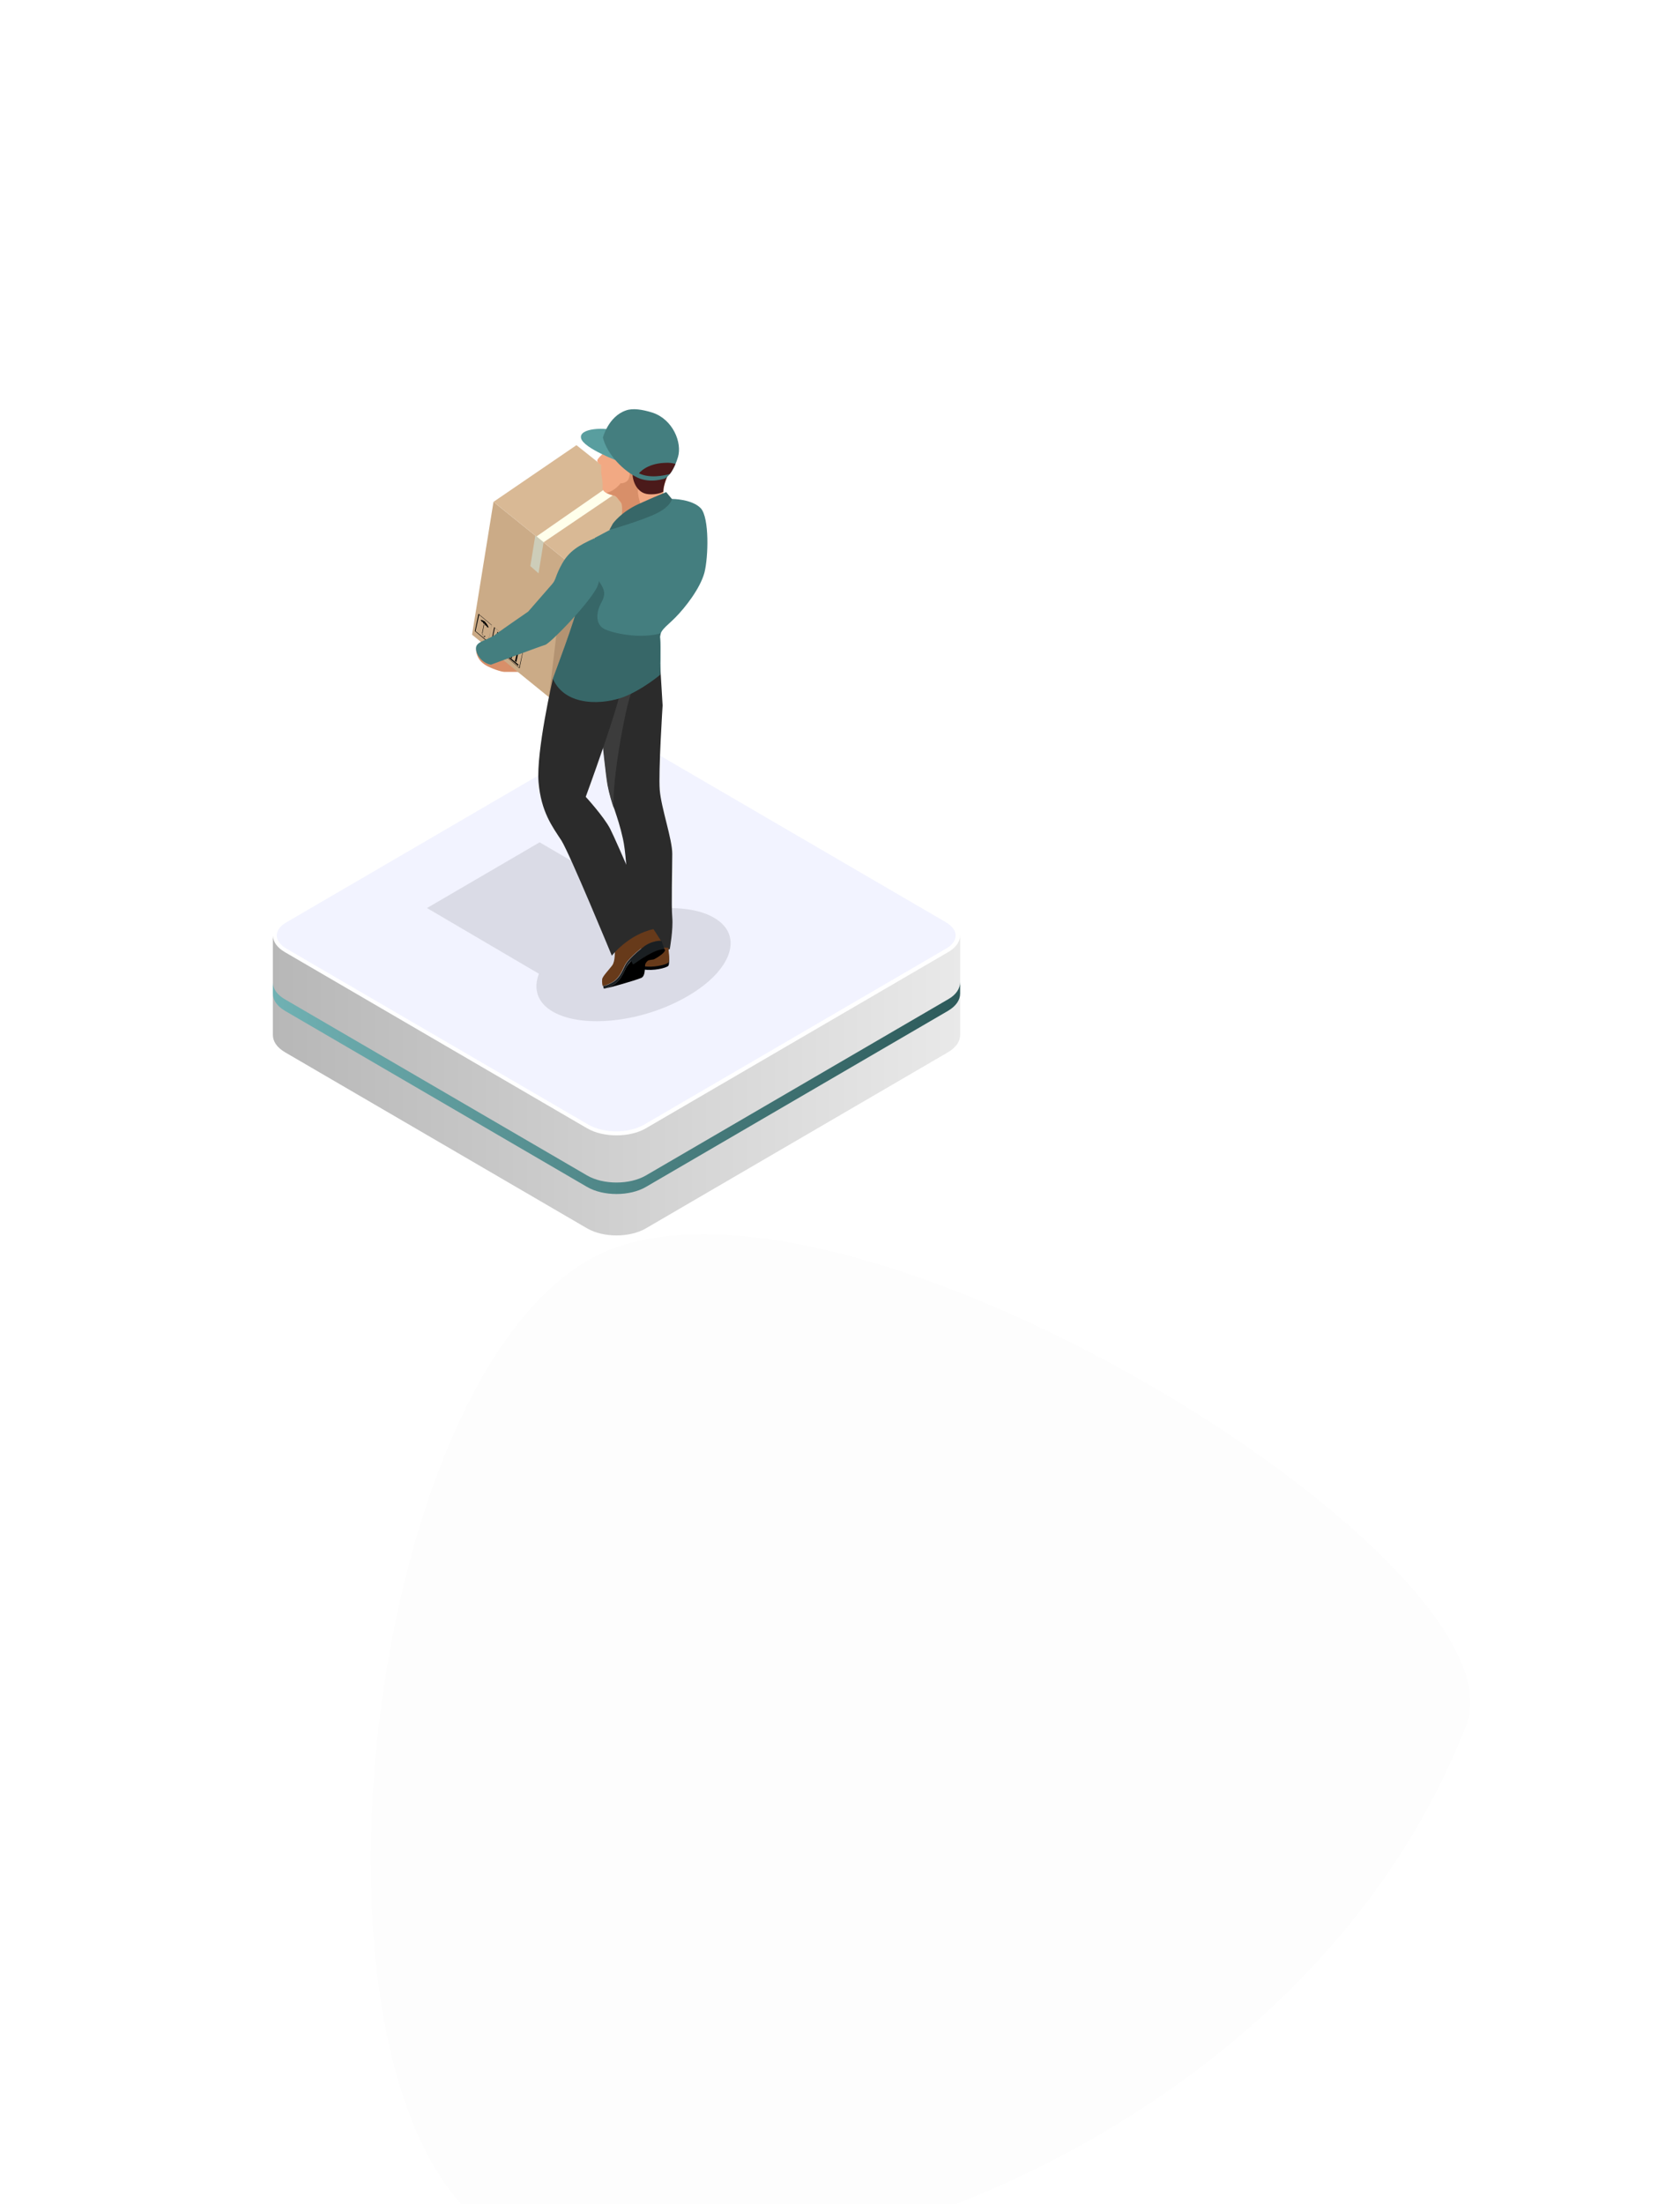 <svg width="616" height="808" viewBox="0 0 616 808" fill="none" xmlns="http://www.w3.org/2000/svg">
<g clip-path="url(#clip0_25806_16545)" filter="url(#filter0_dddd_25806_16545)">
<path d="M537.573 268.999C560.552 210.904 320.98 59.511 225.312 93.95C130.234 128.589 98.769 425.609 191.726 460.42C272.669 490.828 476.216 426.748 537.573 268.999Z" fill="#FDFDFD"/>
</g>
<path d="M347.66 336.503C353.587 339.939 353.587 345.59 347.66 349.025L236.809 413.629C230.882 417.064 221.224 417.064 215.297 413.629L104.446 349.025C98.519 345.59 98.519 339.939 104.446 336.503L215.297 271.899C221.224 268.464 230.882 268.464 236.809 271.899L347.66 336.503Z" fill="white"/>
<path d="M225.942 414.737C229.783 414.737 233.295 413.851 235.929 412.41L346.78 347.806C349.195 346.477 350.402 344.704 350.402 342.931C350.402 341.158 349.085 339.385 346.78 338.055L235.929 273.451C233.295 271.9 229.783 271.124 225.942 271.124C222.1 271.124 218.588 272.01 215.954 273.451L105.103 338.055C102.688 339.385 101.481 341.158 101.481 342.931C101.481 344.704 102.798 346.477 105.103 347.806L215.954 412.41C218.588 413.851 222.21 414.737 225.942 414.737Z" fill="#F2F3FF"/>
<path d="M347.657 349.025L236.805 413.629C230.879 417.064 221.22 417.064 215.294 413.629L104.442 349.025C101.589 347.363 100.162 345.257 100.052 343.041V379.388C100.052 381.715 101.479 383.931 104.442 385.704L215.294 450.308C221.22 453.743 230.879 453.743 236.805 450.308L347.657 385.704C350.62 383.931 352.047 381.715 352.047 379.388V342.82C352.047 345.036 350.62 347.363 347.657 349.025Z" fill="url(#paint0_linear_25806_16545)"/>
<path d="M347.657 366.312L236.805 430.916C230.879 434.351 221.22 434.351 215.294 430.916L104.442 366.312C101.589 364.65 100.162 362.545 100.052 360.328V364.207C100.052 366.534 101.479 368.75 104.442 370.523L215.294 435.127C221.22 438.562 230.879 438.562 236.805 435.127L347.657 370.523C350.62 368.75 352.047 366.534 352.047 364.207V359.996C352.047 362.323 350.62 364.65 347.657 366.312Z" fill="url(#paint1_linear_25806_16545)"/>
<path opacity="0.1" d="M156.566 332.87L197.861 308.781L239.155 332.87L238.238 333.4C247.545 332.208 256.197 333.135 261.834 336.444C272.846 342.797 268.389 355.768 252.134 365.166C235.878 374.696 213.723 377.21 202.711 370.857C196.943 367.548 195.501 362.386 197.599 356.959L156.566 332.87Z" fill="black"/>
<path d="M175.18 236.646C175.18 236.646 174.263 237.969 174.787 239.69C175.311 241.411 176.229 242.734 178.195 243.925C180.031 244.984 183.701 246.308 185.012 246.308C186.323 246.308 191.305 246.308 191.305 246.308L185.012 239.293L175.18 236.646Z" fill="#D88F69"/>
<path d="M173.082 232.675L201.267 255.573L209.133 206.733L180.948 183.967L173.082 232.675Z" fill="#CBAB87"/>
<path d="M201.27 255.573L229.455 232.542L237.32 183.834L207.169 206.203L201.27 255.573Z" fill="#B39372"/>
<path d="M180.95 183.967L209.135 206.733L237.32 183.835L211.364 163.187L180.95 183.967Z" fill="#D9B995"/>
<path d="M226.965 175.629L229.98 178.011L199.305 198.791L196.683 196.673L226.965 175.629Z" fill="#FFFFEB"/>
<path d="M242.957 258.616C242.957 258.616 241.384 282.97 241.908 289.588C242.433 296.206 246.497 307.589 246.497 313.016C246.497 318.442 246.103 331.943 246.497 336.311C246.89 340.679 245.579 347.958 245.579 347.958C245.579 347.958 237.451 350.341 236.271 349.15C235.092 347.958 230.372 339.355 230.372 339.355C230.372 339.355 230.372 316.192 228.406 307.457C226.439 298.589 224.211 295.015 222.9 287.868C221.589 280.72 218.312 243.792 218.312 243.792L242.04 243.395L242.957 258.616Z" fill="#2B2B2B"/>
<path d="M225.128 296.471C224.21 293.824 223.424 291.176 222.768 287.868C221.457 280.72 218.18 243.792 218.18 243.792L241.908 243.395L242.039 245.38C239.417 247.366 232.731 252.263 231.552 253.984C229.978 256.101 223.948 287.206 225.128 296.471Z" fill="#3C3C3C"/>
<path d="M245.056 348.62C245.056 348.62 245.712 353.252 245.056 354.047C244.401 354.841 239.419 356.032 235.88 355.37C232.34 354.708 235.487 348.223 235.487 348.223L245.056 348.62Z" fill="#000508"/>
<path d="M245.056 347.429C245.056 347.429 245.712 352.061 245.056 352.856C244.401 353.65 239.419 354.841 235.88 354.179C232.34 353.517 235.487 347.032 235.487 347.032L245.056 347.429Z" fill="#673A1A"/>
<path d="M225.519 348.356C225.388 348.488 225.65 352.327 224.47 353.915C223.29 355.503 220.93 357.886 220.799 358.945C220.668 360.136 220.93 361.327 220.93 361.327C220.93 361.327 221.061 361.856 224.208 360.268C227.485 358.548 228.403 354.842 229.451 353.253C230.5 351.533 235.613 346.503 239.021 345.444C242.036 344.518 242.43 345.047 242.43 345.047C242.43 345.047 238.497 338.297 236.53 337.105C234.564 336.047 235.088 337.238 232.991 339.091C231.156 341.076 227.878 343.856 225.519 348.356Z" fill="#673A1A"/>
<path d="M224.608 361.195C227.885 359.474 228.803 355.768 229.851 354.18C230.376 353.386 231.687 351.798 233.26 350.342L238.766 351.4C238.766 351.4 236.668 352.327 236.537 353.783C236.406 355.636 236.537 358.018 234.964 358.548C232.211 359.607 223.952 361.989 222.248 362.254C222.772 362.121 223.559 361.724 224.608 361.195Z" fill="black"/>
<path d="M224.34 360.268C227.618 358.547 228.535 354.841 229.584 353.253C230.633 351.532 235.745 346.503 239.154 345.444C242.169 344.517 242.562 345.047 242.562 345.047C242.562 345.047 242.562 345.047 242.562 344.915L243.742 348.224C243.48 348.091 242.693 348.224 241.776 348.356C238.892 348.885 234.172 352.327 232.73 353.253L232.075 353.518L231.419 352.194C230.633 352.988 230.108 353.65 229.846 354.18C228.798 355.9 227.88 359.606 224.603 361.195C221.325 362.915 221.325 362.254 221.325 362.254C221.325 362.254 221.194 361.856 221.194 361.327C221.325 361.459 222.112 361.459 224.34 360.268Z" fill="#1A1F22"/>
<path d="M232.337 353.518C232.337 353.518 238.498 348.885 241.775 348.223C242.824 347.959 243.48 347.826 243.742 348.091C244.266 348.488 242.824 350.076 239.809 351.665C239.809 351.797 236.401 351.929 232.337 353.518Z" fill="black"/>
<path d="M202.709 248.822L228.141 250.543C226.961 259.013 214.77 292.103 214.77 292.103C214.77 292.103 221.324 299.25 223.684 303.751C226.044 308.251 239.809 340.546 239.809 340.546C230.37 342.532 224.34 350.341 224.34 350.341C224.34 350.341 209.002 313.148 205.855 308.118C202.578 303.089 198.383 297.662 197.465 286.676C196.548 275.558 202.709 248.822 202.709 248.822Z" fill="#2B2B2B"/>
<path d="M177.669 227.776V227.644L177.8 227.776V227.909C178.456 228.571 178.98 229.365 179.242 230.291C179.242 230.159 179.111 230.027 178.98 230.027C178.849 229.894 178.587 229.894 178.587 230.027C178.587 229.762 178.456 229.629 178.325 229.365C178.193 229.232 177.931 229.232 177.931 229.365C177.931 229.1 177.8 228.968 177.669 228.703C177.538 228.571 177.276 228.571 177.276 228.703C177.276 228.438 177.145 228.306 177.014 228.041C176.883 227.909 176.62 227.909 176.62 228.041C176.62 227.776 176.489 227.644 176.358 227.379C176.227 227.247 176.227 227.247 176.096 227.247C176.227 227.115 176.883 227.247 177.669 227.776Z" fill="black"/>
<path d="M176.884 232.277L176.753 232.144L177.408 228.835L177.539 228.968L176.884 232.277Z" fill="black"/>
<path d="M177.147 233.203C177.409 233.336 177.54 233.336 177.671 233.071L177.934 233.203C177.803 233.6 177.54 233.6 177.278 233.336C177.016 233.071 176.754 232.542 176.885 232.277L177.016 232.409C176.885 232.674 177.016 232.939 177.147 233.203Z" fill="black"/>
<path d="M184.742 233.6L184.349 235.453C184.218 236.115 183.562 236.247 182.907 235.718C182.251 235.188 181.858 234.13 181.989 233.468L182.383 231.615L184.742 233.6Z" fill="black"/>
<path d="M182.384 237.306L182.778 235.718L183.04 235.983L182.647 237.571L182.909 237.836L183.695 238.762V238.895L181.205 236.777L181.336 236.644L182.122 237.174L182.384 237.306Z" fill="black"/>
<path d="M190.121 243.659L189.99 244.056L186.319 241.012L186.45 240.615L190.121 243.659Z" fill="black"/>
<path d="M187.631 241.409L187.238 241.012L187.893 237.703L187.631 237.439L188.418 236.644L188.68 238.365L188.418 238.1L187.631 241.409Z" fill="black"/>
<path d="M189.334 242.733L188.81 242.336L189.596 239.159L189.203 238.895L190.121 237.968L190.383 239.821L189.99 239.556L189.334 242.733Z" fill="black"/>
<path d="M174.12 231.35L178.97 235.453L180.281 229.1L175.431 224.996L174.12 231.35ZM178.97 235.188L174.382 231.35L175.693 225.394L180.281 229.232L178.97 235.188Z" fill="black"/>
<path d="M179.893 236.248L184.744 240.351L186.055 233.998L181.204 229.895L179.893 236.248ZM184.744 239.954L180.156 236.115L181.466 230.159L186.055 233.998L184.744 239.954Z" fill="black"/>
<path d="M185.659 240.88L190.509 244.983L191.82 238.63L186.97 234.527L185.659 240.88ZM190.378 244.718L185.79 240.88L187.101 234.924L191.689 238.762L190.378 244.718Z" fill="black"/>
<path d="M211.758 221.954C211.889 218.777 218.051 197.203 218.051 197.203L223.556 194.291L244.4 182.643L246.498 182.908C246.498 182.908 253.708 182.908 256.985 186.349C260.132 189.923 259.738 204.218 258.296 209.909C256.723 215.733 251.217 222.748 247.678 226.322C244.138 229.895 241.778 231.087 242.041 233.998C242.303 236.91 242.041 247.234 242.041 247.234C242.041 247.234 235.617 252.661 228.8 255.308C221.983 257.955 207.694 259.279 202.844 248.558C202.713 248.823 211.627 225.263 211.758 221.954Z" fill="#447E7F"/>
<path d="M202.711 248.823C202.711 248.823 211.625 225.263 211.756 222.086C211.887 220.63 213.067 215.468 214.509 210.306L218.311 210.174C218.311 210.174 218.835 211.895 220.539 214.542C222.243 217.321 221.457 219.174 220.277 221.292C219.097 223.41 217.524 228.969 222.112 230.822C226.307 232.543 235.353 234.131 242.301 232.146C242.039 232.807 241.908 233.337 242.039 234.131C242.301 237.043 242.039 247.367 242.039 247.367C242.039 247.367 235.615 252.794 228.798 255.441C221.719 258.22 207.43 259.411 202.711 248.823Z" fill="#376768"/>
<path d="M217.917 197.335C212.148 199.982 208.74 201.968 206.118 206.6C203.496 211.233 204.021 212.424 202.316 214.277C200.612 216.262 193.664 224.204 193.664 224.204C193.664 224.204 184.619 230.425 181.735 232.542C178.851 234.66 175.442 234.925 174.656 236.91C173.869 238.896 176.36 243.131 180.031 243.661C180.031 243.661 198.121 236.91 199.957 236.381C201.792 235.719 214.639 222.616 218.441 216.13C222.374 209.644 217.917 197.335 217.917 197.335Z" fill="#447E7F"/>
<path d="M244.922 174.172C244.922 174.172 242.3 179.466 243.611 182.511C244.922 185.555 244.266 185.82 244.266 185.82C244.266 185.82 231.944 191.776 227.618 192.041C227.618 192.041 228.797 185.555 227.618 184.231C226.438 182.908 226.176 181.981 224.996 181.717C223.685 181.32 220.801 180.658 220.932 178.672C221.063 176.555 220.538 174.305 220.407 172.981C220.407 171.657 220.407 170.466 220.407 170.466C220.407 170.466 218.572 169.54 219.096 168.481C219.621 167.422 223.16 164.378 223.16 164.378L244.922 174.172Z" fill="#F2A983"/>
<path d="M227.613 191.908C227.613 191.908 228.793 185.423 227.613 184.099C226.434 182.776 226.171 181.849 224.992 181.584C224.336 181.452 223.287 181.187 222.37 180.658C225.516 179.996 227.613 177.084 227.613 177.084C227.613 177.084 228.269 177.481 229.842 176.422C231.415 175.363 231.022 170.069 231.022 170.069C231.022 170.069 235.217 171.525 235.479 171.657C235.741 171.657 234.955 174.702 234.037 178.408C233.382 181.32 235.086 185.687 236.266 188.732C232.857 189.658 230.104 192.835 227.613 191.908Z" fill="#D88F69"/>
<path d="M244.266 180.393C244.266 180.393 240.595 181.849 234.172 184.761C227.748 187.673 224.733 191.909 224.733 191.909L223.422 194.291C223.422 194.291 235.351 190.85 240.726 188.203C246.101 185.555 246.363 182.908 246.363 182.908L244.266 180.393Z" fill="#376768"/>
<path d="M243.218 180.261C242.169 180.79 240.596 181.32 237.974 181.187C232.992 180.923 231.681 175.231 231.944 172.981C232.075 171.79 233.779 170.599 235.483 169.672L244.922 174.04C244.922 174.172 243.218 177.481 243.218 180.261Z" fill="#4B1A1A"/>
<path d="M227.222 169.275C227.222 169.275 213.981 164.378 213.064 160.672C212.146 156.966 221.585 156.304 227.746 158.289C233.777 160.407 227.222 169.275 227.222 169.275Z" fill="#599E9F"/>
<path d="M243.873 175.364C243.873 175.364 238.629 177.349 233.779 175.099C228.928 172.849 222.636 166.76 221.063 160.407C221.063 160.407 223.029 152.73 229.453 150.48C231.944 149.554 235.483 150.083 239.285 151.274C246.757 153.789 250.166 162.26 248.592 167.554C247.282 171.922 245.446 174.437 243.873 175.364Z" fill="#447E7F"/>
<path d="M245.574 173.775C243.608 174.305 238.233 175.496 234.3 173.51C234.3 173.51 236.922 169.937 243.739 169.672C245.574 169.54 246.754 169.804 247.672 170.069C247.016 171.525 246.361 172.849 245.574 173.775Z" fill="#4B1A1A"/>
<path d="M197.469 210.174L194.454 207.527L196.29 196.276L199.305 198.791L197.469 210.174Z" fill="#CDCDB9"/>
<defs>
<filter id="filter0_dddd_25806_16545" x="-97.193" y="-6.877" width="811.469" height="865.515" filterUnits="userSpaceOnUse" color-interpolation-filters="sRGB">
<feFlood flood-opacity="0" result="BackgroundImageFix"/>
<feColorMatrix in="SourceAlpha" type="matrix" values="0 0 0 0 0 0 0 0 0 0 0 0 0 0 0 0 0 0 127 0" result="hardAlpha"/>
<feOffset dy="9.825"/>
<feGaussianBlur stdDeviation="8.351"/>
<feColorMatrix type="matrix" values="0 0 0 0 0 0 0 0 0 0 0 0 0 0 0 0 0 0 0.017 0"/>
<feBlend mode="normal" in2="BackgroundImageFix" result="effect1_dropShadow_25806_16545"/>
<feColorMatrix in="SourceAlpha" type="matrix" values="0 0 0 0 0 0 0 0 0 0 0 0 0 0 0 0 0 0 127 0" result="hardAlpha"/>
<feOffset dy="43.23"/>
<feGaussianBlur stdDeviation="17.292"/>
<feColorMatrix type="matrix" values="0 0 0 0 0 0 0 0 0 0 0 0 0 0 0 0 0 0 0.027 0"/>
<feBlend mode="normal" in2="effect1_dropShadow_25806_16545" result="effect2_dropShadow_25806_16545"/>
<feColorMatrix in="SourceAlpha" type="matrix" values="0 0 0 0 0 0 0 0 0 0 0 0 0 0 0 0 0 0 127 0" result="hardAlpha"/>
<feOffset dy="106.111"/>
<feGaussianBlur stdDeviation="34.486"/>
<feColorMatrix type="matrix" values="0 0 0 0 0 0 0 0 0 0 0 0 0 0 0 0 0 0 0.035 0"/>
<feBlend mode="normal" in2="effect2_dropShadow_25806_16545" result="effect3_dropShadow_25806_16545"/>
<feColorMatrix in="SourceAlpha" type="matrix" values="0 0 0 0 0 0 0 0 0 0 0 0 0 0 0 0 0 0 127 0" result="hardAlpha"/>
<feOffset dy="204.362"/>
<feGaussianBlur stdDeviation="67.597"/>
<feColorMatrix type="matrix" values="0 0 0 0 0 0 0 0 0 0 0 0 0 0 0 0 0 0 0.043 0"/>
<feBlend mode="normal" in2="effect3_dropShadow_25806_16545" result="effect4_dropShadow_25806_16545"/>
<feBlend mode="normal" in="SourceGraphic" in2="effect4_dropShadow_25806_16545" result="shape"/>
</filter>
<linearGradient id="paint0_linear_25806_16545" x1="352.066" y1="397.82" x2="99.89" y2="397.82" gradientUnits="userSpaceOnUse">
<stop stop-color="#E9E9E9"/>
<stop offset="1" stop-color="#B7B7B7"/>
</linearGradient>
<linearGradient id="paint1_linear_25806_16545" x1="99.884" y1="398.87" x2="352.059" y2="398.87" gradientUnits="userSpaceOnUse">
<stop stop-color="#70B1B3"/>
<stop offset="1" stop-color="#2D5A5A"/>
</linearGradient>
<clipPath id="clip0_25806_16545">
<rect width="371.538" height="420" fill="white" transform="matrix(-0.443 -0.897 -0.897 0.443 579.082 333.147)"/>
</clipPath>
</defs>
</svg>
